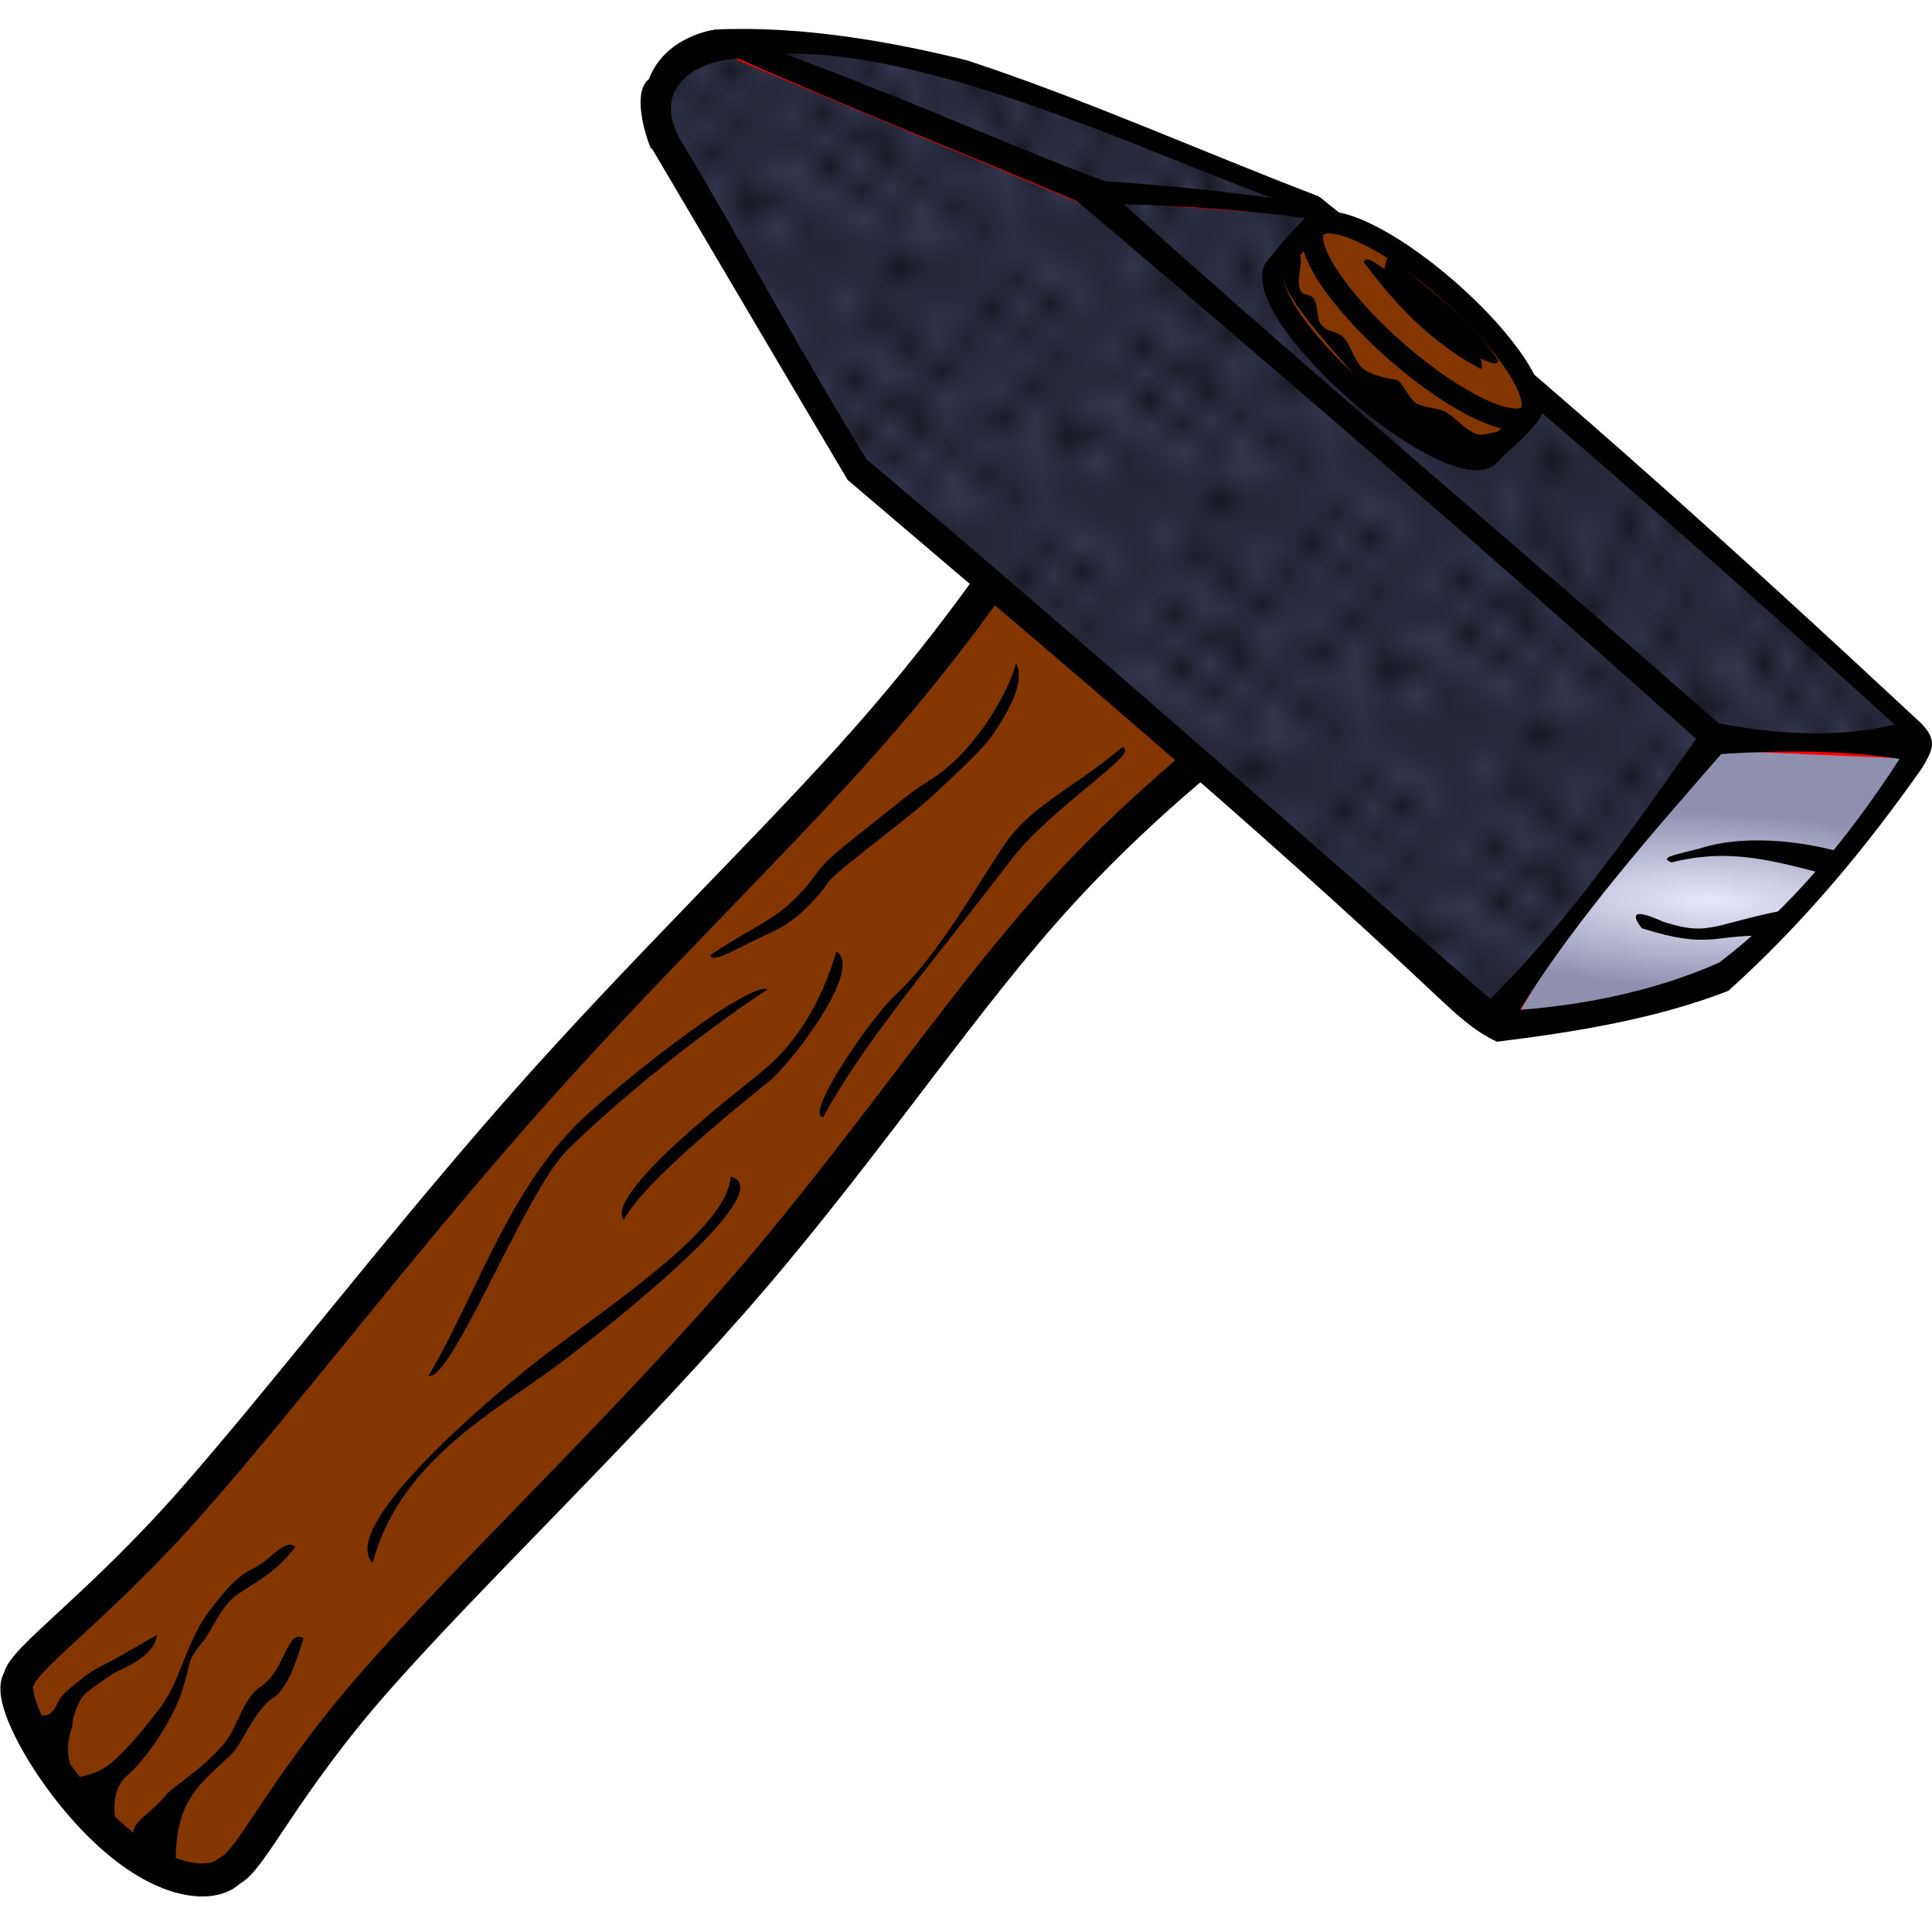 <?xml version="1.0" encoding="UTF-8" standalone="no"?>
<!-- Created with Inkscape (http://www.inkscape.org/) -->

<svg
   xmlns:dc="http://purl.org/dc/elements/1.1/"
   xmlns:cc="http://creativecommons.org/ns#"
   xmlns:rdf="http://www.w3.org/1999/02/22-rdf-syntax-ns#"
   xmlns:svg="http://www.w3.org/2000/svg"
   xmlns="http://www.w3.org/2000/svg"
   xmlns:xlink="http://www.w3.org/1999/xlink"
   xmlns:sodipodi="http://sodipodi.sourceforge.net/DTD/sodipodi-0.dtd"
   xmlns:inkscape="http://www.inkscape.org/namespaces/inkscape"
   width="256"
   height="256"
   viewBox="0 0 240 240"
   id="svg2"
   version="1.1"
   inkscape:version="0.92.4 (5da689c313, 2019-01-14)"
   sodipodi:docname="hammer_02.svg">
  <title
     id="title4136">hammer - coloured</title>
  <defs
     id="defs4">
    <linearGradient
       inkscape:collect="always"
       id="linearGradient5924">
      <stop
         style="stop-color:#e7e8fa;stop-opacity:1"
         offset="0"
         id="stop5926" />
      <stop
         style="stop-color:#8e90ae;stop-opacity:1"
         offset="1"
         id="stop5928" />
    </linearGradient>
    <pattern
       inkscape:collect="always"
       xlink:href="#Polkadots-large"
       id="pattern5848"
       patternTransform="matrix(0.893,0,0,1.357,162.143,915.357)" />
    <pattern
       inkscape:collect="always"
       xlink:href="#Polkadots-large"
       id="pattern5846"
       patternTransform="matrix(1.286,0,0,1.179,197.99,957.625)" />
    <pattern
       inkscape:collect="always"
       xlink:href="#Polkadots-large"
       id="pattern5844"
       patternTransform="matrix(1.036,0,0,1.643,177.143,925.714)" />
    <pattern
       inkscape:stockid="Polka dots, large"
       id="Polkadots-large"
       patternTransform="translate(0,0) scale(10,10)"
       height="10"
       width="10"
       patternUnits="userSpaceOnUse"
       inkscape:collect="always">
      <circle
         id="circle5534"
         r="0.45"
         cy="0.810"
         cx="2.567"
         style="fill:black;stroke:none" />
      <circle
         id="circle5536"
         r="0.45"
         cy="2.33"
         cx="3.048"
         style="fill:black;stroke:none" />
      <circle
         id="circle5538"
         r="0.45"
         cy="2.415"
         cx="4.418"
         style="fill:black;stroke:none" />
      <circle
         id="circle5540"
         r="0.45"
         cy="3.029"
         cx="1.844"
         style="fill:black;stroke:none" />
      <circle
         id="circle5542"
         r="0.45"
         cy="1.363"
         cx="6.08"
         style="fill:black;stroke:none" />
      <circle
         id="circle5544"
         r="0.45"
         cy="4.413"
         cx="5.819"
         style="fill:black;stroke:none" />
      <circle
         id="circle5546"
         r="0.45"
         cy="4.048"
         cx="4.305"
         style="fill:black;stroke:none" />
      <circle
         id="circle5548"
         r="0.45"
         cy="3.045"
         cx="5.541"
         style="fill:black;stroke:none" />
      <circle
         id="circle5550"
         r="0.45"
         cy="5.527"
         cx="4.785"
         style="fill:black;stroke:none" />
      <circle
         id="circle5552"
         r="0.45"
         cy="5.184"
         cx="2.667"
         style="fill:black;stroke:none" />
      <circle
         id="circle5554"
         r="0.45"
         cy="1.448"
         cx="7.965"
         style="fill:black;stroke:none" />
      <circle
         id="circle5556"
         r="0.45"
         cy="5.049"
         cx="7.047"
         style="fill:black;stroke:none" />
      <circle
         id="circle5558"
         r="0.45"
         cy="0.895"
         cx="4.340"
         style="fill:black;stroke:none" />
      <circle
         id="circle5560"
         r="0.45"
         cy="0.340"
         cx="7.125"
         style="fill:black;stroke:none" />
      <circle
         id="circle5562"
         r="0.45"
         cy="1.049"
         cx="9.553"
         style="fill:black;stroke:none" />
      <circle
         id="circle5564"
         r="0.45"
         cy="2.689"
         cx="7.006"
         style="fill:black;stroke:none" />
      <circle
         id="circle5566"
         r="0.45"
         cy="2.689"
         cx="8.909"
         style="fill:black;stroke:none" />
      <circle
         id="circle5568"
         r="0.45"
         cy="4.407"
         cx="9.315"
         style="fill:black;stroke:none" />
      <circle
         id="circle5570"
         r="0.45"
         cy="3.870"
         cx="7.820"
         style="fill:black;stroke:none" />
      <circle
         id="circle5572"
         r="0.45"
         cy="5.948"
         cx="8.270"
         style="fill:black;stroke:none" />
      <circle
         id="circle5574"
         r="0.45"
         cy="7.428"
         cx="7.973"
         style="fill:black;stroke:none" />
      <circle
         id="circle5576"
         r="0.45"
         cy="8.072"
         cx="9.342"
         style="fill:black;stroke:none" />
      <circle
         id="circle5578"
         r="0.45"
         cy="9.315"
         cx="8.206"
         style="fill:black;stroke:none" />
      <circle
         id="circle5580"
         r="0.45"
         cy="9.475"
         cx="9.682"
         style="fill:black;stroke:none" />
      <circle
         id="circle5582"
         r="0.45"
         cy="6.186"
         cx="9.688"
         style="fill:black;stroke:none" />
      <circle
         id="circle5584"
         r="0.45"
         cy="6.296"
         cx="3.379"
         style="fill:black;stroke:none" />
      <circle
         id="circle5586"
         r="0.45"
         cy="8.204"
         cx="2.871"
         style="fill:black;stroke:none" />
      <circle
         id="circle5588"
         r="0.45"
         cy="8.719"
         cx="4.59"
         style="fill:black;stroke:none" />
      <circle
         id="circle5590"
         r="0.45"
         cy="9.671"
         cx="3.181"
         style="fill:black;stroke:none" />
      <circle
         id="circle5592"
         r="0.45"
         cy="7.315"
         cx="5.734"
         style="fill:black;stroke:none" />
      <circle
         id="circle5594"
         r="0.45"
         cy="6.513"
         cx="6.707"
         style="fill:black;stroke:none" />
      <circle
         id="circle5596"
         r="0.45"
         cy="9.670"
         cx="5.730"
         style="fill:black;stroke:none" />
      <circle
         id="circle5598"
         r="0.45"
         cy="8.373"
         cx="6.535"
         style="fill:black;stroke:none" />
      <circle
         id="circle5600"
         r="0.45"
         cy="7.154"
         cx="4.37"
         style="fill:black;stroke:none" />
      <circle
         id="circle5602"
         r="0.45"
         cy="7.25"
         cx="0.622"
         style="fill:black;stroke:none" />
      <circle
         id="circle5604"
         r="0.45"
         cy="5.679"
         cx="0.831"
         style="fill:black;stroke:none" />
      <circle
         id="circle5606"
         r="0.45"
         cy="8.519"
         cx="1.257"
         style="fill:black;stroke:none" />
      <circle
         id="circle5608"
         r="0.45"
         cy="6.877"
         cx="1.989"
         style="fill:black;stroke:none" />
      <circle
         id="circle5610"
         r="0.45"
         cy="3.181"
         cx="0.374"
         style="fill:black;stroke:none" />
      <circle
         id="circle5612"
         r="0.45"
         cy="1.664"
         cx="1.166"
         style="fill:black;stroke:none" />
      <circle
         id="circle5614"
         r="0.45"
         cy="0.093"
         cx="1.151"
         style="fill:black;stroke:none" />
      <circle
         id="circle5616"
         r="0.45"
         cy="10.093"
         cx="1.151"
         style="fill:black;stroke:none" />
      <circle
         id="circle5618"
         r="0.45"
         cy="4.451"
         cx="1.302"
         style="fill:black;stroke:none" />
      <circle
         id="circle5620"
         r="0.45"
         cy="3.763"
         cx="3.047"
         style="fill:black;stroke:none" />
    </pattern>
    <radialGradient
       inkscape:collect="always"
       xlink:href="#linearGradient5924"
       id="radialGradient5930"
       cx="19.523"
       cy="1002.14"
       fx="19.523"
       fy="1002.14"
       r="9.931"
       gradientTransform="matrix(1.538,-0.249,0.064,0.386,-74.689,618.837)"
       gradientUnits="userSpaceOnUse" />
  </defs>
  <sodipodi:namedview
     id="base"
     pagecolor="#ffffff"
     bordercolor="#666666"
     borderopacity="1.0"
     inkscape:pageopacity="0.0"
     inkscape:pageshadow="2"
     inkscape:zoom="0.7"
     inkscape:cx="-354.52347"
     inkscape:cy="71.209649"
     inkscape:document-units="mm"
     inkscape:current-layer="layer1"
     showgrid="false"
     inkscape:window-width="1920"
     inkscape:window-height="1025"
     inkscape:window-x="-8"
     inkscape:window-y="-8"
     inkscape:window-maximized="1"
     inkscape:snap-global="false"
     fit-margin-top="1"
     fit-margin-right="1"
     fit-margin-bottom="1"
     fit-margin-left="1"
     units="px" />
  <g
     inkscape:label="Ebene 1"
     inkscape:groupmode="layer"
     id="layer1"
     transform="translate(67.507,-876.053)">
    <g
       id="g917"
       transform="matrix(-2.311,0,0,2.311,175.993,-1313.255)">
      <path
         sodipodi:nodetypes="cssscccssscc"
         inkscape:connector-curvature="0"
         id="path4193-4"
         d="m 50.413,976.311 c 0.354,0.355 3.204,4.893 8.262,10.635 5.058,5.743 12.326,12.691 18.926,20.207 6.6,7.517 12.408,15.13 17.387,20.807 4.98,5.677 9.284,8.658 9.328,9.643 0.786,0.895 -1.738,5.523 -4.867,8.355 -3.128,2.831 -5.677,2.794 -6.462,1.899 -1.054,-0.382 -2.881,-4.578 -7.887,-10.243 -5.006,-5.665 -12.284,-12.582 -18.925,-20.101 -6.641,-7.519 -11.891,-15.441 -16.942,-21.168 -5.05,-5.727 -9.901,-9.26 -10.134,-9.551 z"
         style="color:#000000;display:inline;overflow:visible;visibility:visible;opacity:1;fill:#843600;fill-opacity:1;fill-rule:evenodd;stroke:#000000;stroke-width:1.772;stroke-linecap:round;stroke-linejoin:bevel;stroke-miterlimit:4;stroke-dasharray:none;stroke-dashoffset:0;stroke-opacity:1;marker:none;enable-background:accumulate" />
      <g
         transform="matrix(1.203,0.144,-0.146,1.222,136.118,-230.012)"
         id="g5855">
        <path
           style="fill:#35374f;fill-opacity:1;fill-rule:evenodd;stroke:#ff0000;stroke-width:0.29;stroke-linecap:butt;stroke-linejoin:bevel;stroke-miterlimit:4;stroke-dasharray:none;stroke-opacity:1"
           d="m 32.845,968.989 c 4.184,-2.174 12.824,-7.043 15.268,-7.912 1.176,-0.543 8.016,-2.963 10.651,-2.669 l -15.963,8.703 z"
           id="path4191-6"
           inkscape:connector-curvature="0"
           sodipodi:nodetypes="ccccc" />
        <path
           style="color:#000000;display:inline;overflow:visible;visibility:visible;opacity:1;fill:#35374f;fill-opacity:1;fill-rule:evenodd;stroke:#ff0000;stroke-width:0.29;stroke-linecap:round;stroke-linejoin:round;stroke-miterlimit:4;stroke-dasharray:none;stroke-dashoffset:0;stroke-opacity:1;marker:none;enable-background:accumulate"
           d="m 18.355,994.213 24.375,-26.655 15.217,-8.464 c 0.587,-0.642 2.079,-0.455 2.669,0.084 0.59,0.54 1.812,2.882 1.229,3.332 l -6.765,15.354 -25.357,27.459 -5.684,-5.912 z"
           id="rect4168-5"
           inkscape:connector-curvature="0"
           sodipodi:nodetypes="cccsccccc" />
        <path
           style="fill:#35374f;fill-opacity:1;fill-rule:evenodd;stroke:#ff0000;stroke-width:0.29;stroke-linecap:butt;stroke-linejoin:miter;stroke-miterlimit:4;stroke-dasharray:none;stroke-opacity:1"
           d="m 9.238,994.842 c 2.789,0.234 5.671,0.006 8.699,-0.949 l 24.852,-26.85 c -1.921,-0.035 -6.246,1.133 -9.947,1.987 -8.466,8.006 -16.074,16.87 -23.604,25.812 z"
           id="path4189-3"
           inkscape:connector-curvature="0"
           sodipodi:nodetypes="ccccc" />
        <path
           style="color:#000000;display:inline;overflow:visible;visibility:visible;opacity:1;fill:url(#radialGradient5930);fill-opacity:1;fill-rule:evenodd;stroke:#ff0000;stroke-width:0.29;stroke-linecap:round;stroke-linejoin:round;stroke-miterlimit:4;stroke-dasharray:none;stroke-dashoffset:0;stroke-opacity:1;marker:none;enable-background:accumulate"
           d="m 9.544,995.586 8.72,-1.407 c 4.028,3.265 7.275,6.232 10.852,11.077 -3.25,-0.031 -6.3,0.633 -9.988,-0.931 -3.924,-2.421 -6.601,-5.377 -9.584,-8.739 z"
           id="rect4171-9"
           inkscape:connector-curvature="0"
           sodipodi:nodetypes="ccccc" />
      </g>
      <g
         transform="matrix(1.203,0.144,-0.146,1.222,36.296,-158.317)"
         id="g5850">
        <path
           style="fill:url(#pattern5848);fill-opacity:1;fill-rule:evenodd;stroke:#ff0000;stroke-width:0.29;stroke-linecap:butt;stroke-linejoin:bevel;stroke-miterlimit:4;stroke-dasharray:none;stroke-opacity:1"
           d="m 107.624,901.516 c 4.184,-2.174 12.824,-7.043 15.268,-7.912 1.176,-0.543 8.016,-2.963 10.651,-2.669 l -15.963,8.703 z"
           id="path4191-6-1"
           inkscape:connector-curvature="0"
           sodipodi:nodetypes="ccccc" />
        <path
           style="color:#000000;display:inline;overflow:visible;visibility:visible;opacity:1;fill:url(#pattern5846);fill-opacity:1;fill-rule:evenodd;stroke:#ff0000;stroke-width:0.29;stroke-linecap:round;stroke-linejoin:round;stroke-miterlimit:4;stroke-dasharray:none;stroke-dashoffset:0;stroke-opacity:1;marker:none;enable-background:accumulate"
           d="m 93.134,926.74 24.375,-26.655 15.217,-8.464 c 0.587,-0.642 2.079,-0.455 2.669,0.084 0.59,0.54 1.812,2.882 1.229,3.332 l -6.765,15.354 -25.357,27.459 -5.684,-5.912 z"
           id="rect4168-5-5"
           inkscape:connector-curvature="0"
           sodipodi:nodetypes="cccsccccc" />
        <path
           style="fill:url(#pattern5844);fill-opacity:1;fill-rule:evenodd;stroke:#ff0000;stroke-width:0.29;stroke-linecap:butt;stroke-linejoin:miter;stroke-miterlimit:4;stroke-dasharray:none;stroke-opacity:1"
           d="m 84.018,927.37 c 2.789,0.234 5.671,0.006 8.699,-0.949 l 24.852,-26.85 c -1.921,-0.035 -6.246,1.133 -9.947,1.987 -8.466,8.006 -16.074,16.87 -23.604,25.812 z"
           id="path4189-3-5"
           inkscape:connector-curvature="0"
           sodipodi:nodetypes="ccccc" />
      </g>
      <path
         sodipodi:nodetypes="ccccccccccccccccccccccccccccccccccccccc"
         inkscape:connector-curvature="0"
         id="rect4168"
         d="m 66.979,948.932 c -4.632,-0.225 -9.548,0.645 -13.63,1.665 -6.405,2.115 -12.575,4.892 -18.875,7.302 -8.67e-4,0.012 0.002,0.019 0.001,0.031 l -0.051,0.006 c -11.34,9.003 -21.907,18.587 -32.324,28.283 -0.907,0.93 -0.625,1.422 -0.057,2.397 3.014,4.295 6.404,8.378 10.42,11.988 3.882,1.502 8.124,2.2 12.433,2.734 1.244,-0.562 2.28,-1.562 3.269,-2.483 9.878,-9.321 20.805,-18.483 31.634,-27.712 3.534,-5.952 7.039,-11.922 10.561,-17.882 -0.261,0.858 1.317,-2.746 0.115,-3.678 -0.532,-1.473 -2.005,-2.384 -3.494,-2.642 l -9.24e-4,-0.013 z m -8.372,3.076 c -3.741,1.431 -8.891,3.718 -12.649,5.074 -2.974,0.199 -5.96,0.496 -8.958,0.901 7.366,-2.748 18.152,-7.872 26.182,-7.76 -1.171,0.485 -2.212,0.814 -4.575,1.786 z m 7.039,-1.5 c 2.071,-0.009 5.048,1.505 2.93,4.705 -3.345,5.595 -6.374,11.287 -9.79,16.821 -11.377,9.551 -22.451,19.391 -33.522,28.999 -3.79,-3.691 -7.706,-9.156 -11.071,-13.977 11.17,-9.998 22.159,-19.474 33.274,-28.899 6.323,-2.69 11.901,-4.877 18.18,-7.649 z m -20.674,7.808 c -10.647,9.569 -21.312,18.522 -31.995,27.909 -2.992,0.574 -6.342,0.814 -9.462,0.071 10.302,-9.361 20.754,-18.458 31.416,-27.186 3.451,-0.491 6.637,-0.696 10.041,-0.793 z m -32.125,29.559 c 3.589,4.136 7.756,8.807 10.822,13.747 -3.338,-0.243 -7.268,-0.993 -10.733,-2.547 -3.71,-2.839 -6.874,-6.59 -9.678,-10.941 2.854,-0.439 6.088,-0.486 9.589,-0.259 z"
         style="color:#000000;font-style:normal;font-variant:normal;font-weight:normal;font-stretch:normal;font-size:medium;line-height:normal;font-family:sans-serif;text-indent:0;text-align:start;text-decoration:none;text-decoration-line:none;text-decoration-style:solid;text-decoration-color:#000000;letter-spacing:normal;word-spacing:normal;text-transform:none;writing-mode:lr-tb;direction:ltr;baseline-shift:baseline;text-anchor:start;white-space:normal;clip-rule:nonzero;display:inline;overflow:visible;visibility:visible;opacity:1;isolation:auto;mix-blend-mode:normal;color-interpolation:sRGB;color-interpolation-filters:linearRGB;solid-color:#000000;solid-opacity:1;fill:#000000;fill-opacity:1;fill-rule:evenodd;stroke:none;stroke-width:1.772;stroke-linecap:round;stroke-linejoin:round;stroke-miterlimit:4;stroke-dasharray:none;stroke-dashoffset:0;stroke-opacity:1;marker:none;color-rendering:auto;image-rendering:auto;shape-rendering:auto;text-rendering:auto;enable-background:accumulate" />
      <g
         style="fill:#843600;fill-opacity:1;stroke:#000000;stroke-width:0.819;stroke-opacity:1"
         transform="matrix(0.92,-0.805,0.79,0.931,-767.298,98.084)"
         id="g4238">
        <path
           style="color:#000000;display:inline;overflow:visible;visibility:visible;opacity:1;fill:#843600;fill-opacity:1;fill-rule:evenodd;stroke:#000000;stroke-width:0.958;stroke-linecap:round;stroke-linejoin:bevel;stroke-miterlimit:4;stroke-dasharray:none;stroke-dashoffset:0;stroke-opacity:1;marker:none;enable-background:accumulate"
           d="m 44.384,963.406 c 0.106,1.641 0.063,1.675 0.063,2.652 6e-6,0.976 -2.798,1.768 -6.25,1.768 -3.452,0 -6.25,-0.791 -6.25,-1.768 10e-6,-0.723 -0.232,-1.282 -0.179,-2.503"
           id="path4193"
           inkscape:connector-curvature="0"
           sodipodi:nodetypes="ccccc" />
        <ellipse
           style="color:#000000;display:inline;overflow:visible;visibility:visible;opacity:1;fill:#843600;fill-opacity:1;fill-rule:evenodd;stroke:#000000;stroke-width:0.958;stroke-linecap:round;stroke-linejoin:bevel;stroke-miterlimit:4;stroke-dasharray:none;stroke-dashoffset:0;stroke-opacity:1;marker:none;enable-background:accumulate"
           id="path4193-9"
           cx="38.007"
           cy="963.595"
           rx="6.25"
           ry="1.768" />
      </g>
      <path
         sodipodi:nodetypes="ccccc"
         inkscape:connector-curvature="0"
         id="path5861"
         d="m 15.522,993.701 c 0.671,-0.281 -0.15,-0.394 -1.558,-0.759 -2.165,-0.705 -5.116,-0.453 -7.376,0.159 l 0.43,1.292 c 3.09,-0.805 5.395,-1.48 8.503,-0.692 z"
         style="color:#000000;font-style:normal;font-variant:normal;font-weight:normal;font-stretch:normal;font-size:medium;line-height:normal;font-family:sans-serif;text-indent:0;text-align:start;text-decoration:none;text-decoration-line:none;text-decoration-style:solid;text-decoration-color:#000000;letter-spacing:normal;word-spacing:normal;text-transform:none;writing-mode:lr-tb;direction:ltr;baseline-shift:baseline;text-anchor:start;white-space:normal;clip-rule:nonzero;display:inline;overflow:visible;visibility:visible;opacity:1;isolation:auto;mix-blend-mode:normal;color-interpolation:sRGB;color-interpolation-filters:linearRGB;solid-color:#000000;solid-opacity:1;fill:#000000;fill-opacity:1;fill-rule:evenodd;stroke:none;stroke-width:1.063;stroke-linecap:butt;stroke-linejoin:miter;stroke-miterlimit:4;stroke-dasharray:none;stroke-dashoffset:0;stroke-opacity:1;color-rendering:auto;image-rendering:auto;shape-rendering:auto;text-rendering:auto;enable-background:accumulate" />
      <path
         sodipodi:nodetypes="ccccc"
         inkscape:connector-curvature="0"
         id="path5863"
         d="m 15.968,996.888 c 1.923,-0.877 1.545,-0.154 1.143,0.353 -3.804,1.201 -3.886,0.248 -6.883,0.425 L 8.646,996.114 c 4.744,0.839 4.663,1.624 7.322,0.774 z"
         style="color:#000000;font-style:normal;font-variant:normal;font-weight:normal;font-stretch:normal;font-size:medium;line-height:normal;font-family:sans-serif;text-indent:0;text-align:start;text-decoration:none;text-decoration-line:none;text-decoration-style:solid;text-decoration-color:#000000;letter-spacing:normal;word-spacing:normal;text-transform:none;writing-mode:lr-tb;direction:ltr;baseline-shift:baseline;text-anchor:start;white-space:normal;clip-rule:nonzero;display:inline;overflow:visible;visibility:visible;opacity:1;isolation:auto;mix-blend-mode:normal;color-interpolation:sRGB;color-interpolation-filters:linearRGB;solid-color:#000000;solid-opacity:1;fill:#000000;fill-opacity:1;fill-rule:evenodd;stroke:none;stroke-width:1.063;stroke-linecap:butt;stroke-linejoin:miter;stroke-miterlimit:4;stroke-dasharray:none;stroke-dashoffset:0;stroke-opacity:1;color-rendering:auto;image-rendering:auto;shape-rendering:auto;text-rendering:auto;enable-background:accumulate" />
      <path
         sodipodi:nodetypes="csssccsssc"
         inkscape:connector-curvature="0"
         id="path5869"
         d="m 89.047,1035.396 c 0.189,0.588 0.766,2.71 1.642,3.219 0.876,0.509 1.671,2.416 2.133,2.913 0.7,0.752 1.885,1.539 2.529,2.853 0.645,1.313 0.562,2.976 0.562,2.976 0,0 2.062,-0.82 2.211,-1.202 0.331,-0.853 -0.727,-1.168 -1.687,-2.327 -0.454,-0.548 -1.647,-1.115 -3.091,-2.721 -0.652,-0.725 -1.065,-2.503 -1.956,-3.078 -1.388,-0.896 -1.413,-3.128 -2.343,-2.632 z"
         style="color:#000000;font-style:normal;font-variant:normal;font-weight:normal;font-stretch:normal;font-size:medium;line-height:normal;font-family:sans-serif;text-indent:0;text-align:start;text-decoration:none;text-decoration-line:none;text-decoration-style:solid;text-decoration-color:#000000;letter-spacing:normal;word-spacing:normal;text-transform:none;writing-mode:lr-tb;direction:ltr;baseline-shift:baseline;text-anchor:start;white-space:normal;clip-rule:nonzero;display:inline;overflow:visible;visibility:visible;opacity:1;isolation:auto;mix-blend-mode:normal;color-interpolation:sRGB;color-interpolation-filters:linearRGB;solid-color:#000000;solid-opacity:1;fill:#000000;fill-opacity:1;fill-rule:evenodd;stroke:none;stroke-width:1px;stroke-linecap:butt;stroke-linejoin:miter;stroke-miterlimit:4;stroke-dasharray:none;stroke-dashoffset:0;stroke-opacity:1;color-rendering:auto;image-rendering:auto;shape-rendering:auto;text-rendering:auto;enable-background:accumulate" />
      <path
         sodipodi:nodetypes="cccsccccccsc"
         inkscape:connector-curvature="0"
         id="path5871"
         d="m 89.484,1030.488 c 1.127,1.479 2.07,1.816 3.249,2.654 0.767,0.639 1.234,1.796 1.66,2.352 1.036,1.352 0.551,0.749 1.205,2.801 0.448,1.404 1.857,3.562 2.918,4.476 1.061,0.913 0.6,2.618 0.6,2.618 l 2.611,-2.477 c 0,0 -1.343,0.054 -2.378,-0.838 -1.035,-0.891 -2.058,-2.232 -2.659,-3.028 -1.028,-1.362 -1.317,-3.462 -2.622,-5.166 -0.563,-0.734 -1.339,-1.768 -2.273,-2.205 -0.984,-0.46 -1.736,-1.677 -2.31,-1.185 z"
         style="color:#000000;font-style:normal;font-variant:normal;font-weight:normal;font-stretch:normal;font-size:medium;line-height:normal;font-family:sans-serif;text-indent:0;text-align:start;text-decoration:none;text-decoration-line:none;text-decoration-style:solid;text-decoration-color:#000000;letter-spacing:normal;word-spacing:normal;text-transform:none;writing-mode:lr-tb;direction:ltr;baseline-shift:baseline;text-anchor:start;white-space:normal;clip-rule:nonzero;display:inline;overflow:visible;visibility:visible;opacity:1;isolation:auto;mix-blend-mode:normal;color-interpolation:sRGB;color-interpolation-filters:linearRGB;solid-color:#000000;solid-opacity:1;fill:#000000;fill-opacity:1;fill-rule:evenodd;stroke:none;stroke-width:1px;stroke-linecap:butt;stroke-linejoin:miter;stroke-miterlimit:4;stroke-dasharray:none;stroke-dashoffset:0;stroke-opacity:1;color-rendering:auto;image-rendering:auto;shape-rendering:auto;text-rendering:auto;enable-background:accumulate" />
      <path
         sodipodi:nodetypes="ccccccscsc"
         inkscape:connector-curvature="0"
         id="path5873"
         d="m 96.936,1035.232 c 0.105,0.98 1.292,1.57 2.146,1.965 0.446,0.222 1.459,0.977 1.671,1.164 0.35,0.309 0.716,1.16 0.733,1.803 0.484,1.247 0.023,2.295 0.023,2.295 l 2.29,-3.291 c 0.009,0.027 -0.944,0.975 -1.481,-0.189 -0.327,-0.706 -0.78,-0.9 -1.327,-1.383 -0.409,-0.361 -0.965,-0.652 -1.448,-0.892 -0.483,-0.24 -2.607,-1.477 -2.607,-1.477 z"
         style="color:#000000;font-style:normal;font-variant:normal;font-weight:normal;font-stretch:normal;font-size:medium;line-height:normal;font-family:sans-serif;text-indent:0;text-align:start;text-decoration:none;text-decoration-line:none;text-decoration-style:solid;text-decoration-color:#000000;letter-spacing:normal;word-spacing:normal;text-transform:none;writing-mode:lr-tb;direction:ltr;baseline-shift:baseline;text-anchor:start;white-space:normal;clip-rule:nonzero;display:inline;overflow:visible;visibility:visible;opacity:1;isolation:auto;mix-blend-mode:normal;color-interpolation:sRGB;color-interpolation-filters:linearRGB;solid-color:#000000;solid-opacity:1;fill:#000000;fill-opacity:1;fill-rule:evenodd;stroke:none;stroke-width:1px;stroke-linecap:butt;stroke-linejoin:miter;stroke-miterlimit:4;stroke-dasharray:none;stroke-dashoffset:0;stroke-opacity:1;color-rendering:auto;image-rendering:auto;shape-rendering:auto;text-rendering:auto;enable-background:accumulate" />
      <path
         sodipodi:nodetypes="cscsc"
         inkscape:connector-curvature="0"
         id="path5875"
         d="m 66.101,1010.588 c -2.852,0.704 6.704,8.153 8.753,9.728 3.652,2.806 8.958,5.349 10.482,11.042 1.958,-2.054 -7.041,-9.473 -9.024,-10.999 -3.662,-2.817 -10.146,-7.045 -10.21,-9.771 z"
         style="color:#000000;font-style:normal;font-variant:normal;font-weight:normal;font-stretch:normal;font-size:medium;line-height:normal;font-family:sans-serif;text-indent:0;text-align:start;text-decoration:none;text-decoration-line:none;text-decoration-style:solid;text-decoration-color:#000000;letter-spacing:normal;word-spacing:normal;text-transform:none;writing-mode:lr-tb;direction:ltr;baseline-shift:baseline;text-anchor:start;white-space:normal;clip-rule:nonzero;display:inline;overflow:visible;visibility:visible;opacity:1;isolation:auto;mix-blend-mode:normal;color-interpolation:sRGB;color-interpolation-filters:linearRGB;solid-color:#000000;solid-opacity:1;fill:#000000;fill-opacity:1;fill-rule:evenodd;stroke:none;stroke-width:1px;stroke-linecap:butt;stroke-linejoin:miter;stroke-miterlimit:4;stroke-dasharray:none;stroke-dashoffset:0;stroke-opacity:1;color-rendering:auto;image-rendering:auto;shape-rendering:auto;text-rendering:auto;enable-background:accumulate" />
      <path
         sodipodi:nodetypes="cscsc"
         inkscape:connector-curvature="0"
         id="path5877"
         d="m 64.107,1000.518 c 3.922,2.623 7.886,5.828 10.743,8.619 2.261,2.209 6.21,12.447 7.483,12.166 -2.49,-4.225 -4.141,-9.509 -7.739,-13.289 -1.895,-1.991 -9.392,-7.924 -10.487,-7.496 z"
         style="color:#000000;font-style:normal;font-variant:normal;font-weight:normal;font-stretch:normal;font-size:medium;line-height:normal;font-family:sans-serif;text-indent:0;text-align:start;text-decoration:none;text-decoration-line:none;text-decoration-style:solid;text-decoration-color:#000000;letter-spacing:normal;word-spacing:normal;text-transform:none;writing-mode:lr-tb;direction:ltr;baseline-shift:baseline;text-anchor:start;white-space:normal;clip-rule:nonzero;display:inline;overflow:visible;visibility:visible;opacity:1;isolation:auto;mix-blend-mode:normal;color-interpolation:sRGB;color-interpolation-filters:linearRGB;solid-color:#000000;solid-opacity:1;fill:#000000;fill-opacity:1;fill-rule:evenodd;stroke:none;stroke-width:1px;stroke-linecap:butt;stroke-linejoin:miter;stroke-miterlimit:4;stroke-dasharray:none;stroke-dashoffset:0;stroke-opacity:1;color-rendering:auto;image-rendering:auto;shape-rendering:auto;text-rendering:auto;enable-background:accumulate" />
      <path
         sodipodi:nodetypes="cscssc"
         inkscape:connector-curvature="0"
         id="path5879"
         d="m 45.043,987.519 c -1.094,0.243 3.755,3.136 6.016,6.096 4.151,5.433 7.83,9.68 10.062,13.781 1.064,-0.102 -2.669,-5.441 -3.79,-6.476 -2.184,-2.016 -3.908,-5.018 -5.721,-7.83 -1.572,-2.439 -3.344,-2.943 -6.567,-5.572 z"
         style="color:#000000;font-style:normal;font-variant:normal;font-weight:normal;font-stretch:normal;font-size:medium;line-height:normal;font-family:sans-serif;text-indent:0;text-align:start;text-decoration:none;text-decoration-line:none;text-decoration-style:solid;text-decoration-color:#000000;letter-spacing:normal;word-spacing:normal;text-transform:none;writing-mode:lr-tb;direction:ltr;baseline-shift:baseline;text-anchor:start;white-space:normal;clip-rule:nonzero;display:inline;overflow:visible;visibility:visible;opacity:1;isolation:auto;mix-blend-mode:normal;color-interpolation:sRGB;color-interpolation-filters:linearRGB;solid-color:#000000;solid-opacity:1;fill:#000000;fill-opacity:1;fill-rule:evenodd;stroke:none;stroke-width:1px;stroke-linecap:butt;stroke-linejoin:miter;stroke-miterlimit:4;stroke-dasharray:none;stroke-dashoffset:0;stroke-opacity:1;color-rendering:auto;image-rendering:auto;shape-rendering:auto;text-rendering:auto;enable-background:accumulate" />
      <path
         sodipodi:nodetypes="cssssscssssc"
         inkscape:connector-curvature="0"
         id="path5881"
         d="m 50.774,982.963 c -0.442,0.728 0.015,1.957 0.79,3.19 0.581,0.923 0.618,1.136 3.592,3.886 0.9,0.832 1.752,1.471 2.919,2.395 1.168,0.924 2.494,1.961 2.719,2.273 0.978,1.358 2.031,2.268 3.062,2.728 1.741,0.777 3.232,1.769 3.328,1.247 -1.414,-0.944 -2.439,-1.455 -3.293,-2.022 -0.854,-0.567 -1.562,-1.185 -2.47,-2.447 -0.507,-0.704 -1.571,-1.507 -2.743,-2.436 -1.173,-0.928 -2.362,-1.932 -3.123,-2.388 -3.235,-1.937 -4.909,-6.227 -4.78,-6.427 z"
         style="color:#000000;font-style:normal;font-variant:normal;font-weight:normal;font-stretch:normal;font-size:medium;line-height:normal;font-family:sans-serif;text-indent:0;text-align:start;text-decoration:none;text-decoration-line:none;text-decoration-style:solid;text-decoration-color:#000000;letter-spacing:normal;word-spacing:normal;text-transform:none;writing-mode:lr-tb;direction:ltr;baseline-shift:baseline;text-anchor:start;white-space:normal;clip-rule:nonzero;display:inline;overflow:visible;visibility:visible;opacity:1;isolation:auto;mix-blend-mode:normal;color-interpolation:sRGB;color-interpolation-filters:linearRGB;solid-color:#000000;solid-opacity:1;fill:#000000;fill-opacity:1;fill-rule:evenodd;stroke:none;stroke-width:1px;stroke-linecap:butt;stroke-linejoin:miter;stroke-miterlimit:4;stroke-dasharray:none;stroke-dashoffset:0;stroke-opacity:1;color-rendering:auto;image-rendering:auto;shape-rendering:auto;text-rendering:auto;enable-background:accumulate" />
      <path
         sodipodi:nodetypes="ccccc"
         inkscape:connector-curvature="0"
         id="path5883"
         d="m 60.404,998.49 c -1.49,0.906 2.416,5.995 3.63,6.986 1.898,1.534 6.697,5.396 7.804,7.431 1.053,-1.382 -6.201,-6.973 -7.326,-7.876 -1.842,-1.489 -3.236,-3.614 -4.109,-6.541 z"
         style="color:#000000;font-style:normal;font-variant:normal;font-weight:normal;font-stretch:normal;font-size:medium;line-height:normal;font-family:sans-serif;text-indent:0;text-align:start;text-decoration:none;text-decoration-line:none;text-decoration-style:solid;text-decoration-color:#000000;letter-spacing:normal;word-spacing:normal;text-transform:none;writing-mode:lr-tb;direction:ltr;baseline-shift:baseline;text-anchor:start;white-space:normal;clip-rule:nonzero;display:inline;overflow:visible;visibility:visible;opacity:1;isolation:auto;mix-blend-mode:normal;color-interpolation:sRGB;color-interpolation-filters:linearRGB;solid-color:#000000;solid-opacity:1;fill:#000000;fill-opacity:1;fill-rule:evenodd;stroke:none;stroke-width:1px;stroke-linecap:butt;stroke-linejoin:miter;stroke-miterlimit:4;stroke-dasharray:none;stroke-dashoffset:0;stroke-opacity:1;color-rendering:auto;image-rendering:auto;shape-rendering:auto;text-rendering:auto;enable-background:accumulate" />
      <path
         sodipodi:nodetypes="csssssssssccscc"
         inkscape:connector-curvature="0"
         id="path5901"
         d="m 24.307,970.729 c 0.233,-0.519 1.177,0.149 1.705,-0.063 0.733,-0.295 0.905,-0.723 1.578,-1.136 0.443,-0.272 1.184,-0.259 1.641,-0.505 0.386,-0.208 0.758,-1.2 1.073,-1.263 0.316,-0.063 1.429,-0.209 1.894,-0.694 0.336,-0.351 0.571,-1.144 0.884,-1.515 0.412,-0.489 0.853,-0.266 1.263,-0.758 0.324,-0.389 0.115,-1.066 0.442,-1.452 0.152,-0.18 0.494,-0.125 0.631,-0.316 0.435,-0.604 -0.383,-1.954 0.316,-2.21 0.238,-0.087 0.532,0.254 0.568,0.505 0.116,1.149 0.676,1.271 -4.041,6.503 -2.737,3.036 -7.071,3.977 -7.071,3.977 0,0 -1.074,-0.651 -0.884,-1.073 z"
         style="fill:#000000;fill-opacity:1;fill-rule:evenodd;stroke:none;stroke-width:0.291;stroke-linecap:butt;stroke-linejoin:miter;stroke-miterlimit:4;stroke-dasharray:none;stroke-opacity:1" />
      <path
         sodipodi:nodetypes="ccccccc"
         inkscape:connector-curvature="0"
         id="path5903"
         d="m 30.499,961.267 c -1.946,1.687 -4.052,3.055 -5.658,5.422 -0.047,0.295 0.324,0.218 0.943,-0.079 -0.151,0.554 -0.079,0.663 0.14,0.476 3.108,-1.676 5.042,-4.22 6.147,-5.663 -0.202,-0.395 -0.726,0.174 -1.129,0.379 -0.104,-0.744 -0.265,-0.749 -0.443,-0.537 z"
         style="fill:#000000;fill-opacity:1;fill-rule:evenodd;stroke:none;stroke-width:0.354;stroke-linecap:butt;stroke-linejoin:miter;stroke-miterlimit:4;stroke-dasharray:none;stroke-opacity:1" />
    </g>
  </g>
</svg>
